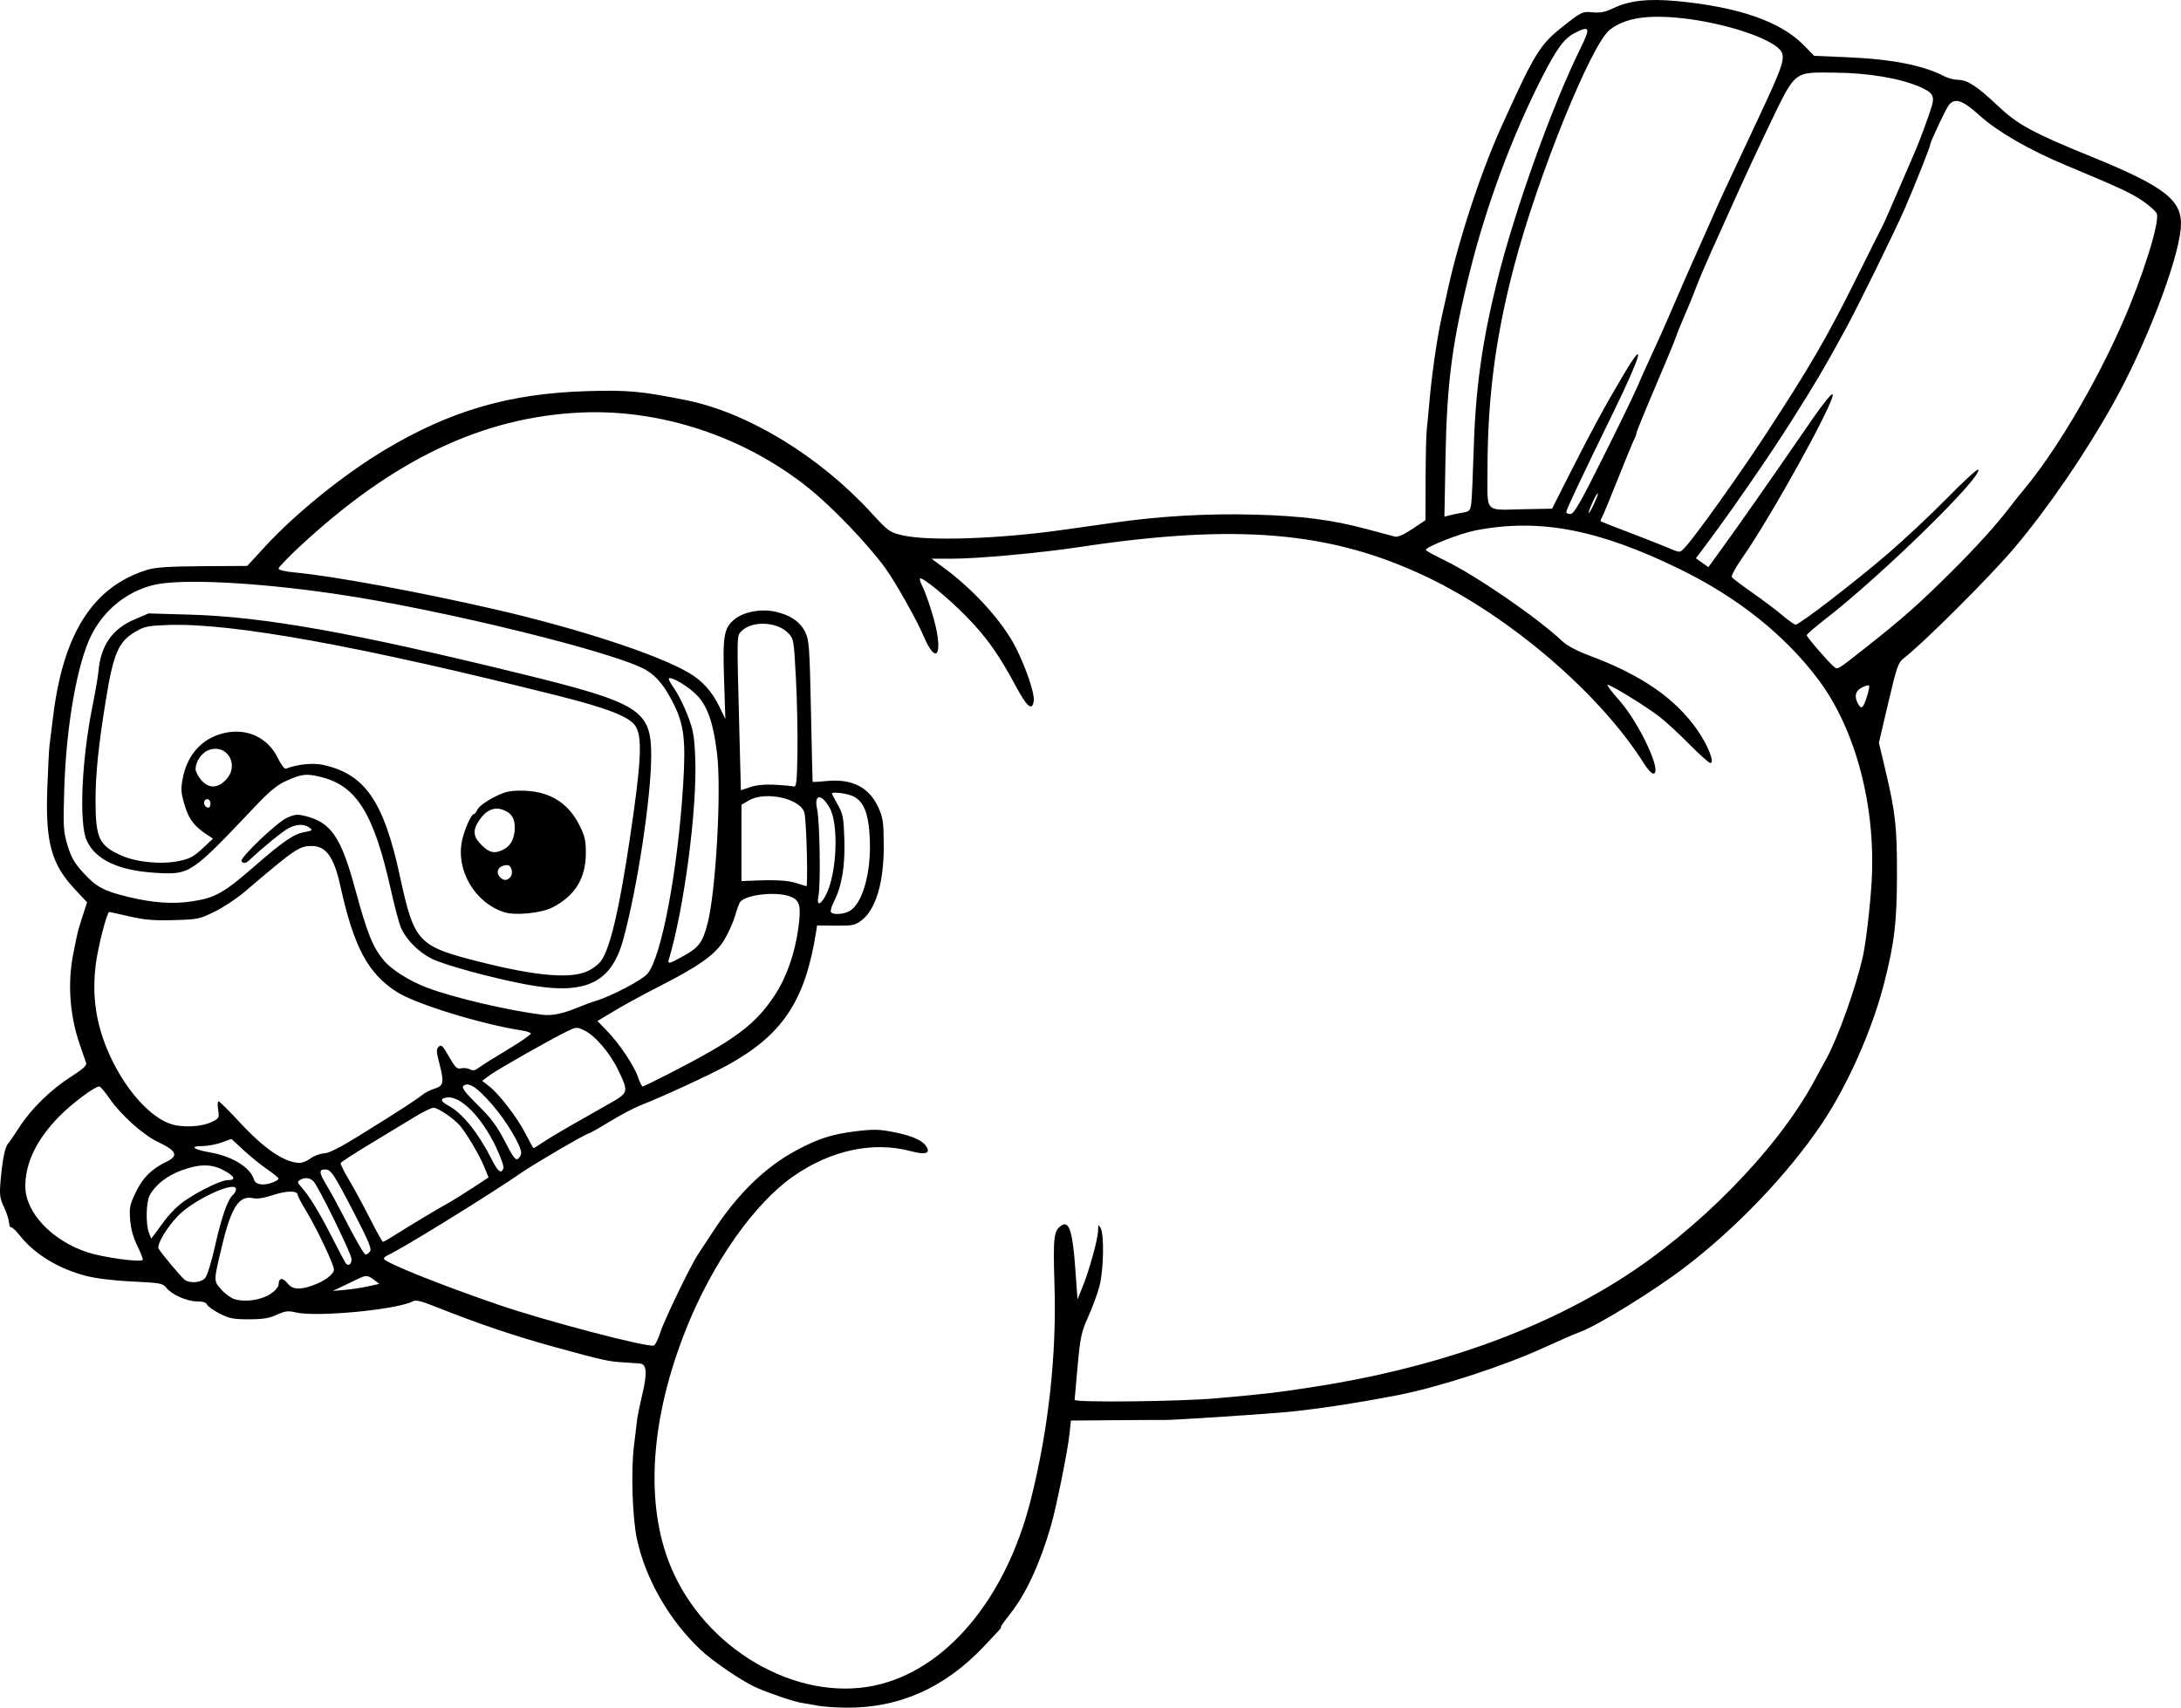 <?xml version="1.0" encoding="UTF-8" standalone="no"?>
<!-- Created with Inkscape (http://www.inkscape.org/) -->

<svg
   width="271.129mm"
   height="212.306mm"
   viewBox="0 0 271.129 212.306"
   version="1.1"
   id="svg5"
   xml:space="preserve"
   xmlns="http://www.w3.org/2000/svg"
   xmlns:svg="http://www.w3.org/2000/svg"><defs
     id="defs2" /><g
     id="layer1"
     transform="translate(27.925,-11.471)"><path
       style="fill:#000000;stroke-width:0.265"
       d="m 73.778,223.539 c -0.582,-0.114 -1.475,-0.269 -1.984,-0.345 -0.941,-0.139 -3.801,-1.097 -5.645,-1.889 -1.688,-0.726 -5.437,-3.262 -6.983,-4.723 -3.895,-3.683 -6.822,-8.766 -7.901,-13.72 -0.574,-2.634 -0.768,-8.5 -0.384,-11.601 0.171,-1.382 0.351,-2.871 0.4,-3.307 0.049,-0.437 0.351,-1.908 0.672,-3.271 0.599,-2.542 0.51,-3.603 -0.309,-3.691 -0.196,-0.021 -1.13,-0.085 -2.076,-0.143 -1.857,-0.114 -2.457,-0.246 -8.07,-1.778 -5.415,-1.478 -9.837,-2.97 -15.557,-5.249 -1.508,-0.601 -2.19,-0.754 -2.535,-0.57 -1.952,1.044 -11.937,1.997 -14.546,1.388 -0.982,-0.229 -1.335,-0.186 -2.381,0.293 -0.947,0.434 -1.743,0.562 -3.477,0.561 -1.933,-0.001 -2.446,-0.103 -3.65,-0.727 -0.771,-0.399 -1.468,-0.899 -1.55,-1.112 -0.096,-0.251 -0.525,-0.386 -1.227,-0.386 -1.255,0 -3.155,-0.844 -3.829,-1.7 -0.433,-0.55 -0.754,-0.609 -4.193,-0.771 -2.255,-0.106 -4.512,-0.377 -5.722,-0.686 -3.45,-0.882 -6.445,-2.699 -8.287,-5.026 -0.481,-0.608 -0.97,-1.069 -1.086,-1.025 -0.116,0.044 -0.235,-0.23 -0.264,-0.61 -0.029,-0.38 -0.315,-1.248 -0.635,-1.929 -0.496,-1.055 -0.558,-1.52 -0.422,-3.146 0.221,-2.629 0.546,-4.272 0.932,-4.712 0.18,-0.204 0.824,-1.145 1.433,-2.091 1.458,-2.266 3.933,-4.676 6.415,-6.249 1.413,-0.895 1.967,-1.393 1.869,-1.679 -0.077,-0.224 -0.446,-1.3 -0.82,-2.391 -1.219,-3.551 -1.505,-7.523 -0.8,-11.113 0.57,-2.904 0.567,-2.893 1.174,-4.766 l 0.558,-1.723 -1.482,-1.584 c -2.982,-3.188 -3.712,-5.864 -3.46,-12.683 0.092,-2.482 0.217,-4.869 0.279,-5.306 0.061,-0.437 0.255,-1.984 0.43,-3.44 1.258,-10.452 4.998,-16.282 11.769,-18.341 0.984,-0.299 2.739,-0.411 6.849,-0.436 l 5.526,-0.033 2.245,-2.439 c 3.799,-4.128 9.83,-8.99 14.909,-12.02 8.13,-4.849 15.409,-6.966 24.99,-7.269 5.138,-0.162 6.91,1.48e-4 12.552,1.152 7.573,1.546 16.433,6.948 22.837,13.924 2.173,2.368 2.315,2.47 3.93,2.846 3.226,0.751 12.075,0.445 20.064,-0.695 1.528,-0.218 3.195,-0.453 3.704,-0.522 0.509,-0.069 1.7,-0.237 2.646,-0.372 5.598,-0.8 11.44,-1.135 17.198,-0.986 6.02,0.156 9.799,0.642 14.155,1.819 1.601,0.433 3.152,0.847 3.446,0.92 0.346,0.086 1.114,-0.253 2.167,-0.956 l 1.631,-1.089 0.012,-5.056 c 0.006,-2.781 0.073,-5.603 0.149,-6.272 0.076,-0.669 0.192,-1.871 0.259,-2.672 0.319,-3.831 0.979,-8.495 1.59,-11.245 0.226,-1.019 0.585,-2.626 0.796,-3.572 1.455,-6.517 4.095,-14.5 6.692,-20.241 4.132,-9.133 4.726,-10.09 7.731,-12.442 2.187,-1.712 2.284,-1.758 3.532,-1.641 0.978,0.091 1.587,-0.027 2.562,-0.497 1.998,-0.964 4.338,-1.231 7.896,-0.899 7.631,0.71 12.925,2.541 15.776,5.455 l 1.323,1.352 3.997,0.168 c 5.663,0.239 9.517,0.992 12.219,2.389 0.453,0.234 1.202,0.426 1.665,0.426 1.152,0 2.381,0.797 4.873,3.161 2.532,2.401 4.312,3.375 11.623,6.356 9.436,3.848 11.511,5.513 11.194,8.987 -0.383,4.206 -4.417,14.649 -8.41,21.775 -3.563,6.358 -8.176,13.078 -12.384,18.039 -2.964,3.495 -11.284,11.789 -13.638,13.595 -0.697,0.535 -0.871,1.034 -1.93,5.547 l -1.164,4.959 0.787,3.307 c 1.274,5.356 1.471,7.124 1.46,13.097 -0.011,5.913 -0.302,8.39 -1.577,13.42 -1.482,5.847 -4.579,12.823 -7.829,17.637 -4.192,6.208 -10.624,12.932 -17.027,17.798 -3.874,2.944 -10.84,7.239 -12.965,7.993 -0.582,0.207 -2.606,1.086 -4.498,1.955 -4.949,2.272 -13.089,4.919 -18.126,5.895 -5.317,1.03 -10.397,1.796 -14.153,2.134 -3.246,0.292 -13.993,0.987 -14.817,0.959 -0.291,-0.01 -3.042,0.003 -6.114,0.029 l -5.585,0.047 -0.17,1.626 c -0.223,2.132 -1.634,9.12 -2.316,11.471 -1.367,4.709 -3.098,8.448 -5.054,10.914 -0.721,0.91 -1.242,1.654 -1.157,1.654 0.085,0 -0.053,0.22 -0.308,0.488 -0.255,0.268 -1.058,1.12 -1.785,1.893 -4.875,5.183 -10.601,7.725 -17.215,7.644 -1.301,-0.016 -2.842,-0.122 -3.424,-0.237 z m 7.012,-2.512 c 8.847,-1.861 16.323,-10.748 19.427,-23.095 2.199,-8.744 3.217,-17.958 2.946,-26.663 -0.19,-6.11 -0.101,-6.831 0.923,-7.471 0.895,-0.559 1.338,0.856 1.656,5.292 l 0.282,3.925 0.592,-1.455 c 0.86,-2.113 1.954,-6.055 1.964,-7.071 0.007,-0.794 0.037,-0.826 0.315,-0.347 0.469,0.809 0.378,5.28 -0.148,7.258 -0.249,0.936 -0.877,2.641 -1.395,3.788 -0.847,1.876 -0.98,2.493 -1.313,6.104 -0.204,2.209 -0.372,4.106 -0.374,4.215 -0.006,0.358 13.216,0.209 17.724,-0.2 6.537,-0.593 6.924,-0.638 11.642,-1.354 14.957,-2.27 27.959,-6.802 38.412,-13.391 9.693,-6.109 19.494,-16.098 24.084,-24.544 0.514,-0.946 1.228,-2.256 1.586,-2.91 1.466,-2.679 3.658,-8.819 4.543,-12.724 0.369,-1.628 0.931,-6.437 1.094,-9.368 0.52,-9.32 -1.987,-18.832 -6.59,-25.001 -4.131,-5.536 -10.026,-10.249 -17.224,-13.769 -10.151,-4.965 -17.501,-6.366 -25.4,-4.841 -1.94,0.374 -6.226,2.057 -6.212,2.439 0.003,0.089 1.062,0.673 2.353,1.298 3.904,1.891 11.478,7.096 14.6,10.034 0.611,0.575 1.841,1.227 3.44,1.824 6.387,2.384 10.572,5.265 13.321,9.171 1.335,1.896 2.238,4.163 1.657,4.158 -0.175,-0.001 -1.356,-1.055 -2.624,-2.342 -1.268,-1.287 -2.935,-2.823 -3.704,-3.414 -1.772,-1.361 -6.287,-4.126 -6.458,-3.955 -0.071,0.071 0.591,0.941 1.472,1.934 2.518,2.837 5.422,9.103 4.217,9.102 -0.201,-2.6e-4 -0.721,-0.566 -1.155,-1.257 -5.445,-8.659 -16.594,-18.239 -26.995,-23.198 -11.898,-5.673 -23.6,-6.676 -43.256,-3.706 -4.814,0.727 -12.565,1.437 -15.706,1.438 l -2.609,7.9e-4 1.55,1.142 c 3.768,2.776 7.332,6.737 8.942,9.94 1.251,2.486 2.323,5.645 2.22,6.542 -0.158,1.382 -0.828,0.853 -2.219,-1.75 -2.095,-3.923 -3.684,-6.162 -6.163,-8.689 -2.3,-2.345 -5.511,-4.976 -5.764,-4.723 -0.075,0.075 0.071,0.534 0.324,1.02 0.253,0.486 0.798,2.005 1.21,3.375 1.456,4.835 0.62,6.814 -1.128,2.669 -0.8,-1.897 -3.482,-6.651 -4.703,-8.334 -2.163,-2.983 -6.583,-7.6 -9.559,-9.984 -7.968,-6.383 -18.341,-9.827 -28.26,-9.382 -12.265,0.55 -23.386,5.854 -35.059,16.72 -1.407,1.31 -2.559,2.516 -2.56,2.681 -0.001,0.181 0.807,0.374 2.049,0.488 4.636,0.425 15.212,2.37 24.672,4.538 10.398,2.383 20.366,5.637 24.265,7.922 1.677,0.983 2.886,2.319 3.795,4.196 l 0.76,1.568 -0.162,-4.884 c -0.181,-5.452 -0.02,-6.412 1.254,-7.485 1.147,-0.965 3.332,-1.383 5.128,-0.981 1.873,0.419 3.067,1.237 3.714,2.544 0.475,0.959 0.539,1.844 0.705,9.786 0.1,4.802 0.193,8.768 0.205,8.814 0.013,0.045 0.777,0.006 1.698,-0.088 3.177,-0.324 5.317,0.753 6.462,3.253 0.589,1.285 0.667,1.821 0.685,4.659 0.029,4.679 -0.975,8.07 -2.796,9.435 -0.773,0.58 -1.116,0.648 -3.178,0.628 l -2.311,-0.022 -0.152,0.948 c -1.359,8.492 -4.201,12.716 -11.079,16.467 -2.257,1.231 -7.992,3.876 -10.737,4.953 -0.801,0.314 -2.524,1.224 -3.831,2.022 -1.306,0.798 -2.459,1.451 -2.56,1.451 -0.299,0 -6.755,3.757 -8.293,4.827 -3.821,2.657 -14.859,9.478 -16.68,10.308 -0.348,0.159 -0.58,0.375 -0.514,0.481 0.338,0.547 7.039,3.23 14.23,5.698 5.867,2.014 18.586,5.349 19.321,5.067 0.181,-0.069 0.542,-0.803 0.803,-1.63 0.465,-1.476 3.793,-8.371 4.667,-9.67 0.245,-0.364 1.105,-1.673 1.911,-2.91 3.005,-4.61 6.442,-7.956 10.322,-10.05 2.701,-1.457 4.497,-2.03 7.483,-2.386 2.166,-0.259 2.873,-0.239 4.712,0.131 2.257,0.454 3.496,1.008 3.982,1.78 0.543,0.864 -0.118,1.052 -1.97,0.563 -4.662,-1.233 -9.877,-0.119 -14.532,3.105 -4.855,3.362 -10.043,10.721 -13.321,18.895 -4.498,11.218 -5.205,21.778 -1.981,29.611 4.221,10.254 15.572,16.897 25.356,14.839 z M 5.689,172.347 c 0.595,-0.393 1.017,-0.884 1.017,-1.183 0,-0.824 0.509,-0.902 1.088,-0.166 0.625,0.794 1.48,0.874 3.129,0.292 1.508,-0.532 2.662,-1.394 2.662,-1.99 0,-0.617 -2.148,-5.14 -3.49,-7.347 -0.554,-0.912 -1.008,-1.773 -1.008,-1.913 0,-0.558 -1.361,-0.56 -3.03,-0.005 -1.144,0.381 -2.004,0.516 -2.536,0.399 -1.701,-0.374 -2.68,1.101 -3.796,5.718 -1.122,4.644 -1.119,4.532 -0.159,5.626 0.464,0.528 1.218,1.076 1.676,1.217 1.304,0.401 3.302,0.11 4.447,-0.648 z m 12.107,-0.942 1.434,-0.315 -0.64,-0.492 c -0.773,-0.594 -1.038,-0.612 -2.007,-0.134 -0.412,0.203 -1.285,0.623 -1.94,0.934 l -1.191,0.565 1.455,-0.121 c 0.8,-0.067 2.1,-0.263 2.889,-0.436 z m -20.231,-1.033 c 0.271,-0.299 0.797,-1.994 1.253,-4.035 0.803,-3.595 1.572,-5.777 2.227,-6.321 0.202,-0.168 0.368,-0.483 0.368,-0.699 0,-1.129 -5.208,1.261 -7.198,3.303 -1.42,1.458 -2.704,3.636 -2.42,4.107 0.369,0.613 2.79,3.5 3.212,3.83 0.643,0.504 2.025,0.404 2.558,-0.185 z m 18.199,-2.423 c -0.084,-0.769 -4.142,-9.04 -4.718,-9.615 -0.462,-0.462 -1.109,-0.522 -1.688,-0.156 -0.333,0.21 -0.309,0.336 0.159,0.856 0.992,1.102 2.13,2.95 3.714,6.035 0.859,1.672 1.658,3.196 1.776,3.386 0.331,0.535 0.835,0.198 0.757,-0.506 z m -25.949,0.162 c 0.072,-0.072 -0.218,-0.838 -0.646,-1.701 -0.519,-1.047 -0.823,-2.135 -0.914,-3.267 -0.121,-1.513 -0.046,-1.888 0.695,-3.44 0.862,-1.806 1.978,-2.917 3.808,-3.79 1.553,-0.74 1.289,-1.362 -1.046,-2.467 -1.85,-0.875 -4.623,-3.369 -6.053,-5.445 -0.551,-0.8 -1.111,-1.455 -1.244,-1.455 -0.571,0 -3.376,2.096 -4.962,3.708 -2.819,2.864 -4.237,5.787 -4.231,8.719 0.007,3.258 3.326,6.765 7.762,8.203 1.959,0.635 6.508,1.257 6.831,0.934 z m 28.251,-1.039 c 0.251,-0.302 -0.144,-1.26 -1.99,-4.829 -2.502,-4.835 -2.862,-5.378 -3.575,-5.378 -0.8,0 -0.775,0.38 0.122,1.871 0.475,0.79 1.324,2.329 1.885,3.42 1.845,3.586 2.823,5.292 3.036,5.292 0.115,0 0.35,-0.17 0.522,-0.377 z m 2.941,-1.955 c 1.972,-1.248 5.312,-3.255 6.586,-3.958 0.663,-0.366 2.109,-1.259 3.212,-1.985 l 2.007,-1.319 -0.554,-1.355 c -0.572,-1.399 -2.176,-4.113 -3.001,-5.08 -0.747,-0.874 -2.74,-2.228 -3.281,-2.228 -0.272,0 -1.296,0.494 -2.275,1.098 -0.98,0.604 -3.448,2.098 -5.485,3.32 -2.037,1.222 -3.742,2.329 -3.788,2.46 -0.046,0.131 0.406,1.048 1.003,2.038 0.598,0.99 1.764,3.14 2.592,4.777 0.828,1.637 1.573,2.977 1.657,2.977 0.084,0 0.681,-0.335 1.328,-0.744 z m -28.457,-1.907 c 0.437,-0.603 1.283,-1.497 1.88,-1.987 1.55,-1.271 5.013,-3.034 5.959,-3.034 1.09,0 0.87,-0.49 -0.557,-1.245 -1.483,-0.784 -2.959,-0.775 -5.185,0.033 -1.805,0.655 -3.294,1.824 -3.972,3.117 -0.442,0.844 -0.495,3.567 -0.089,4.626 l 0.285,0.745 0.442,-0.579 c 0.243,-0.319 0.8,-1.072 1.236,-1.675 z m 13.477,-4.75 c 0.373,-0.142 0.676,-0.35 0.672,-0.463 -0.004,-0.113 -0.623,-0.622 -1.376,-1.131 -0.753,-0.509 -2.068,-1.572 -2.922,-2.361 l -1.553,-1.435 -1.238,0.444 c -0.681,0.244 -1.751,0.443 -2.378,0.443 -1.638,-0.002 -1.143,0.422 0.911,0.779 2.821,0.491 5.045,1.859 5.508,3.387 0.2,0.66 1.167,0.797 2.377,0.337 z M 34.658,156.727 c 0.085,-0.221 -0.342,-1.436 -0.948,-2.699 -1.769,-3.686 -4.352,-6.304 -6.031,-6.111 -0.947,0.109 -0.877,0.473 0.202,1.052 1.708,0.916 3.715,3.439 5.388,6.771 0.712,1.418 1.114,1.703 1.388,0.987 z m -23.963,-1.242 c 0.436,-0.322 1.183,-0.599 1.659,-0.615 0.593,-0.02 1.988,-0.725 4.422,-2.236 4.984,-3.093 7.175,-4.511 7.789,-5.039 0.291,-0.25 0.976,-0.598 1.521,-0.773 1.161,-0.372 1.227,-0.748 0.578,-3.254 -0.352,-1.359 -0.36,-1.653 -0.049,-1.964 0.311,-0.311 0.501,-0.126 1.274,1.231 0.774,1.36 0.998,1.576 1.51,1.456 0.33,-0.077 0.824,-0.021 1.096,0.125 0.371,0.199 0.652,0.145 1.119,-0.212 0.343,-0.263 1.965,-1.281 3.604,-2.262 1.639,-0.982 2.922,-1.879 2.851,-1.994 -0.071,-0.115 -0.579,-0.279 -1.128,-0.364 -5.036,-0.779 -13.191,-3.291 -15.517,-4.779 -3.62,-2.316 -5.361,-5.584 -7.045,-13.22 -0.783,-3.549 -1.774,-4.937 -3.524,-4.935 -1.587,0.001 -2.081,0.338 -8.382,5.709 -0.946,0.806 -2.606,1.905 -3.688,2.442 -1.882,0.933 -2.106,0.98 -5.099,1.065 -2.468,0.07 -3.638,-0.028 -5.526,-0.463 -1.317,-0.303 -2.44,-0.551 -2.496,-0.551 -0.299,0 -1.438,4.45 -1.699,6.638 -0.506,4.244 0.167,8.022 2.135,11.973 1.935,3.886 4.762,6.934 7.171,7.735 1.554,0.516 3.953,0.378 5.27,-0.303 0.758,-0.392 0.805,-0.498 0.652,-1.459 -0.091,-0.57 -0.066,-1.036 0.056,-1.036 0.122,0 1.309,1.176 2.639,2.614 3.053,3.301 5.512,4.973 7.409,5.038 0.333,0.011 0.963,-0.243 1.399,-0.565 z m 26.173,-0.66 c 0,-0.921 -1.869,-4.031 -3.645,-6.067 -1.893,-2.17 -2.967,-2.85 -3.562,-2.256 -0.208,0.208 0.297,0.865 1.816,2.359 1.651,1.625 2.377,2.599 3.371,4.523 1.048,2.029 1.332,2.398 1.643,2.14 0.207,-0.172 0.376,-0.487 0.376,-0.7 z m 2.73,-1.351 c 0.608,-0.41 2.118,-1.32 3.355,-2.023 1.237,-0.703 2.666,-1.515 3.175,-1.805 0.509,-0.29 1.297,-0.737 1.75,-0.995 2.354,-1.339 2.367,-1.391 1.038,-4.164 -1.022,-2.133 -2.877,-4.287 -4.256,-4.941 -0.871,-0.413 -0.963,-0.405 -2.168,0.185 -2.153,1.054 -8.621,4.731 -9.573,5.441 l -0.905,0.676 0.833,0.642 c 1.277,0.985 3.561,3.954 4.569,5.941 0.498,0.982 0.944,1.785 0.991,1.786 0.046,5.3e-4 0.582,-0.334 1.191,-0.744 z m 15.962,-8.679 c 7.949,-4.093 10.411,-5.935 12.826,-9.591 1.466,-2.22 2.508,-5.194 2.938,-8.384 0.362,-2.686 0.196,-3.385 -0.917,-3.853 -1.705,-0.718 -5.673,-0.294 -6.349,0.678 -0.107,0.154 -0.386,0.934 -0.619,1.735 -0.234,0.8 -0.838,2.138 -1.343,2.972 -1.083,1.789 -3.161,3.267 -8.161,5.803 -1.746,0.886 -4.168,2.205 -5.382,2.932 l -2.207,1.322 1.186,1.224 c 1.555,1.605 3.409,4.378 3.871,5.788 0.202,0.618 0.456,1.124 0.563,1.124 0.107,0 1.725,-0.788 3.596,-1.751 z m -11.945,-7.956 c 0.873,-0.357 1.995,-0.77 2.493,-0.919 1.95,-0.584 5.797,-2.604 6.462,-3.395 1.737,-2.064 3.761,-12.793 4.429,-23.477 0.346,-5.526 0.111,-7.497 -1.2,-10.102 -1.075,-2.134 -2.01,-3.299 -3.298,-4.109 -3.434,-2.161 -25.48,-7.59 -38.651,-9.519 -10.186,-1.492 -19.556,-1.937 -22.827,-1.085 -3.261,0.849 -6.027,3.105 -7.581,6.184 -1.775,3.516 -3.151,11.351 -3.382,19.253 -0.136,4.662 -0.103,5.207 0.419,6.926 0.444,1.462 0.861,2.188 1.928,3.356 1.627,1.78 2.542,2.279 5.514,3.004 3.172,0.774 5.598,0.946 8.069,0.572 2.815,-0.427 3.927,-1.051 7.63,-4.28 3.679,-3.208 4.964,-4.085 6.367,-4.342 0.945,-0.173 0.991,-0.22 0.545,-0.546 -0.65,-0.475 -1.552,-0.45 -2.583,0.073 -0.693,0.351 -3.325,2.5 -4.901,4 -0.409,0.39 -0.752,0.426 -0.953,0.101 -0.241,-0.39 4.39,-4.812 5.63,-5.377 1.001,-0.456 1.309,-0.485 2.353,-0.222 3.148,0.793 4.411,2.647 6.135,9.007 1.524,5.622 2.195,7.29 3.613,8.975 0.953,1.132 3.201,2.54 5.355,3.352 3.321,1.253 10.001,2.82 14.333,3.364 1.118,0.14 2.443,-0.116 4.101,-0.793 z m -6.241,-2.998 c -4.268,-0.812 -10.083,-2.401 -11.634,-3.181 -1.66,-0.834 -3.208,-2.404 -3.832,-3.885 -0.231,-0.549 -0.779,-2.605 -1.217,-4.57 -2.159,-9.68 -4.294,-13.094 -8.856,-14.169 -1.706,-0.402 -2.256,-0.336 -4.135,0.499 -1.187,0.527 -2.083,1.269 -4.101,3.399 -7.796,8.227 -7.909,8.301 -12.134,8.055 -4.656,-0.271 -7.551,-1.632 -8.623,-4.054 -0.958,-2.165 -0.615,-10.026 0.726,-16.646 0.35,-1.73 0.685,-3.681 0.743,-4.336 0.289,-3.249 1.715,-5.294 4.521,-6.487 l 1.718,-0.73 5.233,0.153 c 9.167,0.268 20.288,2.258 41.084,7.353 14.757,3.616 16.165,4.5 16.163,10.157 -0.002,5.171 -1.72,16.465 -3.482,22.891 -1.502,5.478 -4.756,6.962 -12.175,5.551 z m 7.647,-1.587 c 0.717,-0.309 1.484,-0.895 1.82,-1.389 1.118,-1.648 2.217,-6.34 3.514,-15.01 1.455,-9.725 1.607,-12.76 0.706,-14.135 -0.747,-1.139 -3.495,-2.213 -9.562,-3.737 -24.743,-6.212 -40.562,-9.084 -48.541,-8.81 -2.487,0.085 -2.926,0.176 -4.062,0.842 -2.081,1.22 -2.721,2.691 -3.645,8.378 -0.936,5.76 -1.299,9.277 -1.299,12.584 0,4.691 0.426,5.607 3.178,6.843 1.923,0.863 5.001,1.155 7.247,0.687 1.263,-0.263 1.812,-0.559 2.87,-1.549 l 1.309,-1.224 -0.615,-0.402 c -1.727,-1.13 -2.356,-1.937 -2.896,-3.713 -0.47,-1.547 -0.507,-2.011 -0.265,-3.319 0.56,-3.029 2.441,-5.084 5.225,-5.707 2.783,-0.623 5.36,0.582 6.581,3.076 0.399,0.815 0.857,1.432 1.018,1.37 1.422,-0.546 3.36,-0.748 4.607,-0.48 5.21,1.117 7.562,4.511 9.574,13.816 1.789,8.273 2.213,8.729 9.941,10.68 6.882,1.738 11.152,2.123 13.296,1.199 z m -10.271,-7.373 c -3.65,-1.181 -6.015,-5.195 -5.238,-8.894 0.293,-1.397 1.147,-3.307 1.478,-3.307 0.108,0 0.314,-0.266 0.458,-0.59 0.144,-0.325 1.016,-0.98 1.938,-1.455 1.41,-0.727 1.963,-0.865 3.472,-0.865 3.366,0 5.759,1.393 7.189,4.185 0.73,1.425 0.856,1.952 0.858,3.572 0.002,3.152 -1.372,5.365 -4.214,6.789 -1.392,0.697 -4.592,1.002 -5.941,0.565 z m 0.785,-4.383 c 0.383,-0.461 0.12,-1.468 -0.383,-1.468 -1.092,0 -1.572,0.839 -0.877,1.535 0.424,0.424 0.872,0.401 1.259,-0.067 z m -0.822,-3.432 c 0.884,-0.457 1.364,-1.431 1.353,-2.744 -0.01,-1.189 -0.447,-1.815 -1.529,-2.193 -1.056,-0.368 -2.057,0.089 -2.884,1.318 -0.843,1.253 -0.769,2.033 0.294,3.096 0.979,0.979 1.642,1.104 2.766,0.523 z m -36.474,-5.708 c 0,-0.294 -0.176,-0.529 -0.397,-0.529 -0.403,0 -0.543,0.56 -0.22,0.882 0.335,0.335 0.617,0.174 0.617,-0.353 z m 1.872,-2.89 c 1.847,-1.847 0.17,-4.68 -2.19,-3.703 -0.803,0.333 -1.534,1.441 -1.534,2.326 0,0.287 0.308,0.888 0.685,1.336 0.909,1.08 1.985,1.095 3.04,0.041 z m 57.038,21.795 c 1.819,-1.017 2.281,-1.652 2.882,-3.961 1.039,-3.989 1.744,-16.555 1.186,-21.144 -0.455,-3.742 -1.145,-5.782 -2.429,-7.175 -1.003,-1.088 -3.265,-2.458 -3.565,-2.158 -0.076,0.076 0.224,0.638 0.667,1.249 0.443,0.611 1.182,2.081 1.643,3.266 0.733,1.884 0.855,2.566 0.971,5.426 0.252,6.22 -1.378,18.642 -3.277,24.973 -0.193,0.644 0.009,0.594 1.922,-0.476 z m 20.459,-5.486 c 1.66,-0.84 2.79,-4.764 2.596,-9.017 -0.148,-3.244 -0.767,-4.749 -2.2,-5.347 -0.811,-0.339 -2.506,-0.527 -2.506,-0.278 0,0.054 0.327,0.68 0.726,1.389 0.653,1.16 0.735,1.598 0.817,4.333 0.099,3.308 -0.315,5.784 -1.286,7.688 -0.298,0.584 -0.471,1.177 -0.384,1.317 0.221,0.358 1.456,0.311 2.238,-0.084 z m -2.815,-2.126 c 1.329,-2.681 1.567,-8.701 0.424,-10.735 -1.032,-1.836 -1.985,-1.733 -1.558,0.167 0.325,1.446 0.449,9.414 0.167,10.746 -0.28,1.325 0.272,1.223 0.967,-0.178 z m -2.415,-5.141 c -0.055,-2.292 -0.186,-4.521 -0.291,-4.953 -0.436,-1.794 -4.838,-2.787 -6.932,-1.564 l -0.902,0.527 v 4.748 4.748 l 0.926,-0.041 c 3.178,-0.142 4.771,-0.068 5.821,0.268 0.655,0.21 1.256,0.394 1.335,0.408 0.079,0.014 0.099,-1.849 0.044,-4.141 z m -3.969,-8.478 c 1.061,0.054 2.107,0.153 2.326,0.22 0.339,0.104 0.408,-0.494 0.474,-4.111 0.042,-2.328 -0.041,-6.483 -0.185,-9.232 -0.256,-4.883 -0.278,-5.015 -0.963,-5.73 -1.366,-1.426 -4.484,-1.567 -5.782,-0.261 -0.627,0.631 -0.613,-0.009 -0.283,12.749 l 0.182,7.052 1.151,-0.392 c 0.746,-0.254 1.829,-0.358 3.08,-0.294 z M 204.138,98.143 c 0.23,-0.719 0.357,-1.369 0.282,-1.445 -0.075,-0.075 -0.479,0.04 -0.897,0.256 -0.802,0.415 -0.967,1.087 -0.486,1.984 0.422,0.788 0.647,0.624 1.102,-0.796 z m 0.08,-6.325 c 4.405,-3.48 6.341,-5.196 10.35,-9.168 3.18,-3.151 5.815,-6.071 7.509,-8.32 0.364,-0.483 1.024,-1.309 1.468,-1.836 3.994,-4.74 8.952,-13.088 12.339,-20.776 2.52,-5.72 4.673,-12.531 4.316,-13.655 -0.093,-0.292 -0.882,-1.015 -1.753,-1.607 -1.478,-1.004 -2.779,-1.608 -9.623,-4.467 -4.486,-1.874 -8.477,-4.18 -10.646,-6.15 -2.1,-1.908 -3.052,-2.24 -3.817,-1.332 -0.36,0.428 -2.338,4.62 -2.338,4.956 0,0.252 -1.84,4.886 -3.1,7.81 -1.191,2.763 -5.895,12.338 -7.499,15.267 -2.666,4.867 -3.583,6.421 -6.596,11.191 -2.985,4.725 -8.055,12.045 -11.298,16.312 l -0.634,0.834 0.776,0.553 0.776,0.553 1.815,-2.504 c 2.243,-3.095 5.827,-8.222 11.18,-15.992 1.222,-1.773 2.321,-3.125 2.443,-3.003 0.505,0.505 -7.59,15.167 -11.297,20.46 -0.77,1.099 -1.319,2.125 -1.22,2.28 0.099,0.155 1.252,1.029 2.561,1.942 1.31,0.913 2.989,2.179 3.733,2.813 0.743,0.634 1.48,1.153 1.636,1.153 0.474,0 7.398,-5.329 11.456,-8.818 2.097,-1.802 5.45,-4.949 7.451,-6.992 2.002,-2.043 3.708,-3.603 3.793,-3.467 0.545,0.882 -12.015,13.163 -19.007,18.584 -1.273,0.987 -2.315,1.889 -2.315,2.004 0,0.233 2.737,3.4 3.375,3.906 0.501,0.397 0.321,0.506 4.165,-2.531 z m -22.577,-12.409 c 1.289,-1.393 6.553,-8.771 9.877,-13.842 5.447,-8.311 7.728,-12.239 11.36,-19.561 1.552,-3.129 2.981,-5.986 3.175,-6.35 0.194,-0.364 1.092,-2.388 1.995,-4.498 0.903,-2.11 1.853,-4.313 2.11,-4.895 0.511,-1.154 1.67,-4.292 2.052,-5.556 0.389,-1.286 0.135,-1.723 -1.396,-2.4 -2.469,-1.092 -6.433,-1.768 -10.566,-1.802 -5.33,-0.044 -4.875,-0.42 -8.441,6.981 -1.087,2.256 -2.831,6.006 -3.877,8.334 -1.046,2.328 -2.492,5.543 -3.214,7.144 -0.722,1.601 -1.527,3.506 -1.789,4.233 -0.262,0.728 -0.894,2.275 -1.404,3.44 -0.51,1.164 -1.016,2.414 -1.125,2.778 -0.109,0.364 -1.253,3.13 -2.543,6.147 -1.29,3.017 -2.345,5.608 -2.345,5.758 0,0.15 -0.117,0.48 -0.261,0.732 -0.143,0.253 -1.04,2.424 -1.993,4.825 -0.953,2.401 -1.856,4.586 -2.007,4.854 -0.151,0.269 -0.236,0.519 -0.19,0.555 0.046,0.036 1.573,0.634 3.392,1.328 1.819,0.694 3.962,1.534 4.763,1.868 1.845,0.769 1.642,0.775 2.426,-0.072 z M 153.869,75.209 c 0.917,-0.154 0.989,-0.235 1.112,-1.257 0.072,-0.601 0.194,-3.309 0.271,-6.019 0.225,-7.947 1.013,-13.734 2.926,-21.478 2.158,-8.74 6.803,-21.73 10.333,-28.896 1.323,-2.685 1.229,-2.953 -0.688,-1.975 -1.307,0.667 -2.23,1.927 -4.099,5.595 -3.627,7.12 -6.813,15.675 -8.851,23.766 -2.262,8.984 -2.928,14.002 -3.101,23.388 l -0.136,7.381 0.626,-0.171 c 0.344,-0.094 1.067,-0.245 1.607,-0.335 z m 16.851,-2.349 c 0.007,-0.399 -0.939,1.491 -1.126,2.249 -0.09,0.364 0.126,0.066 0.479,-0.661 0.353,-0.728 0.644,-1.442 0.647,-1.587 z m 0.662,-4.576 c 1.951,-3.899 3.861,-7.838 4.246,-8.752 0.385,-0.914 1.176,-2.68 1.759,-3.923 0.583,-1.244 1.576,-3.467 2.209,-4.94 1.478,-3.445 2.945,-6.792 3.783,-8.633 0.365,-0.8 1.051,-2.348 1.526,-3.44 0.899,-2.069 1.168,-2.649 5.802,-12.515 3.111,-6.625 3.404,-7.562 2.633,-8.433 -1.358,-1.535 -7.129,-3.383 -12.245,-3.921 -4.29,-0.451 -6.986,-0.016 -8.883,1.431 -2.294,1.75 -8.908,18.044 -11.876,29.26 -2.323,8.779 -3.338,16.471 -3.343,25.329 -0.003,5.688 -0.519,5.125 4.607,5.03 l 3.419,-0.064 2.207,-4.366 c 2.675,-5.293 4.394,-8.459 6.68,-12.303 2.848,-4.79 2.252,-2.529 -1.192,4.524 -4.188,8.576 -5.934,12.273 -5.934,12.563 0,0.134 0.238,0.243 0.528,0.243 0.427,0 1.211,-1.365 4.075,-7.09 z"
       id="path1194" /></g></svg>
